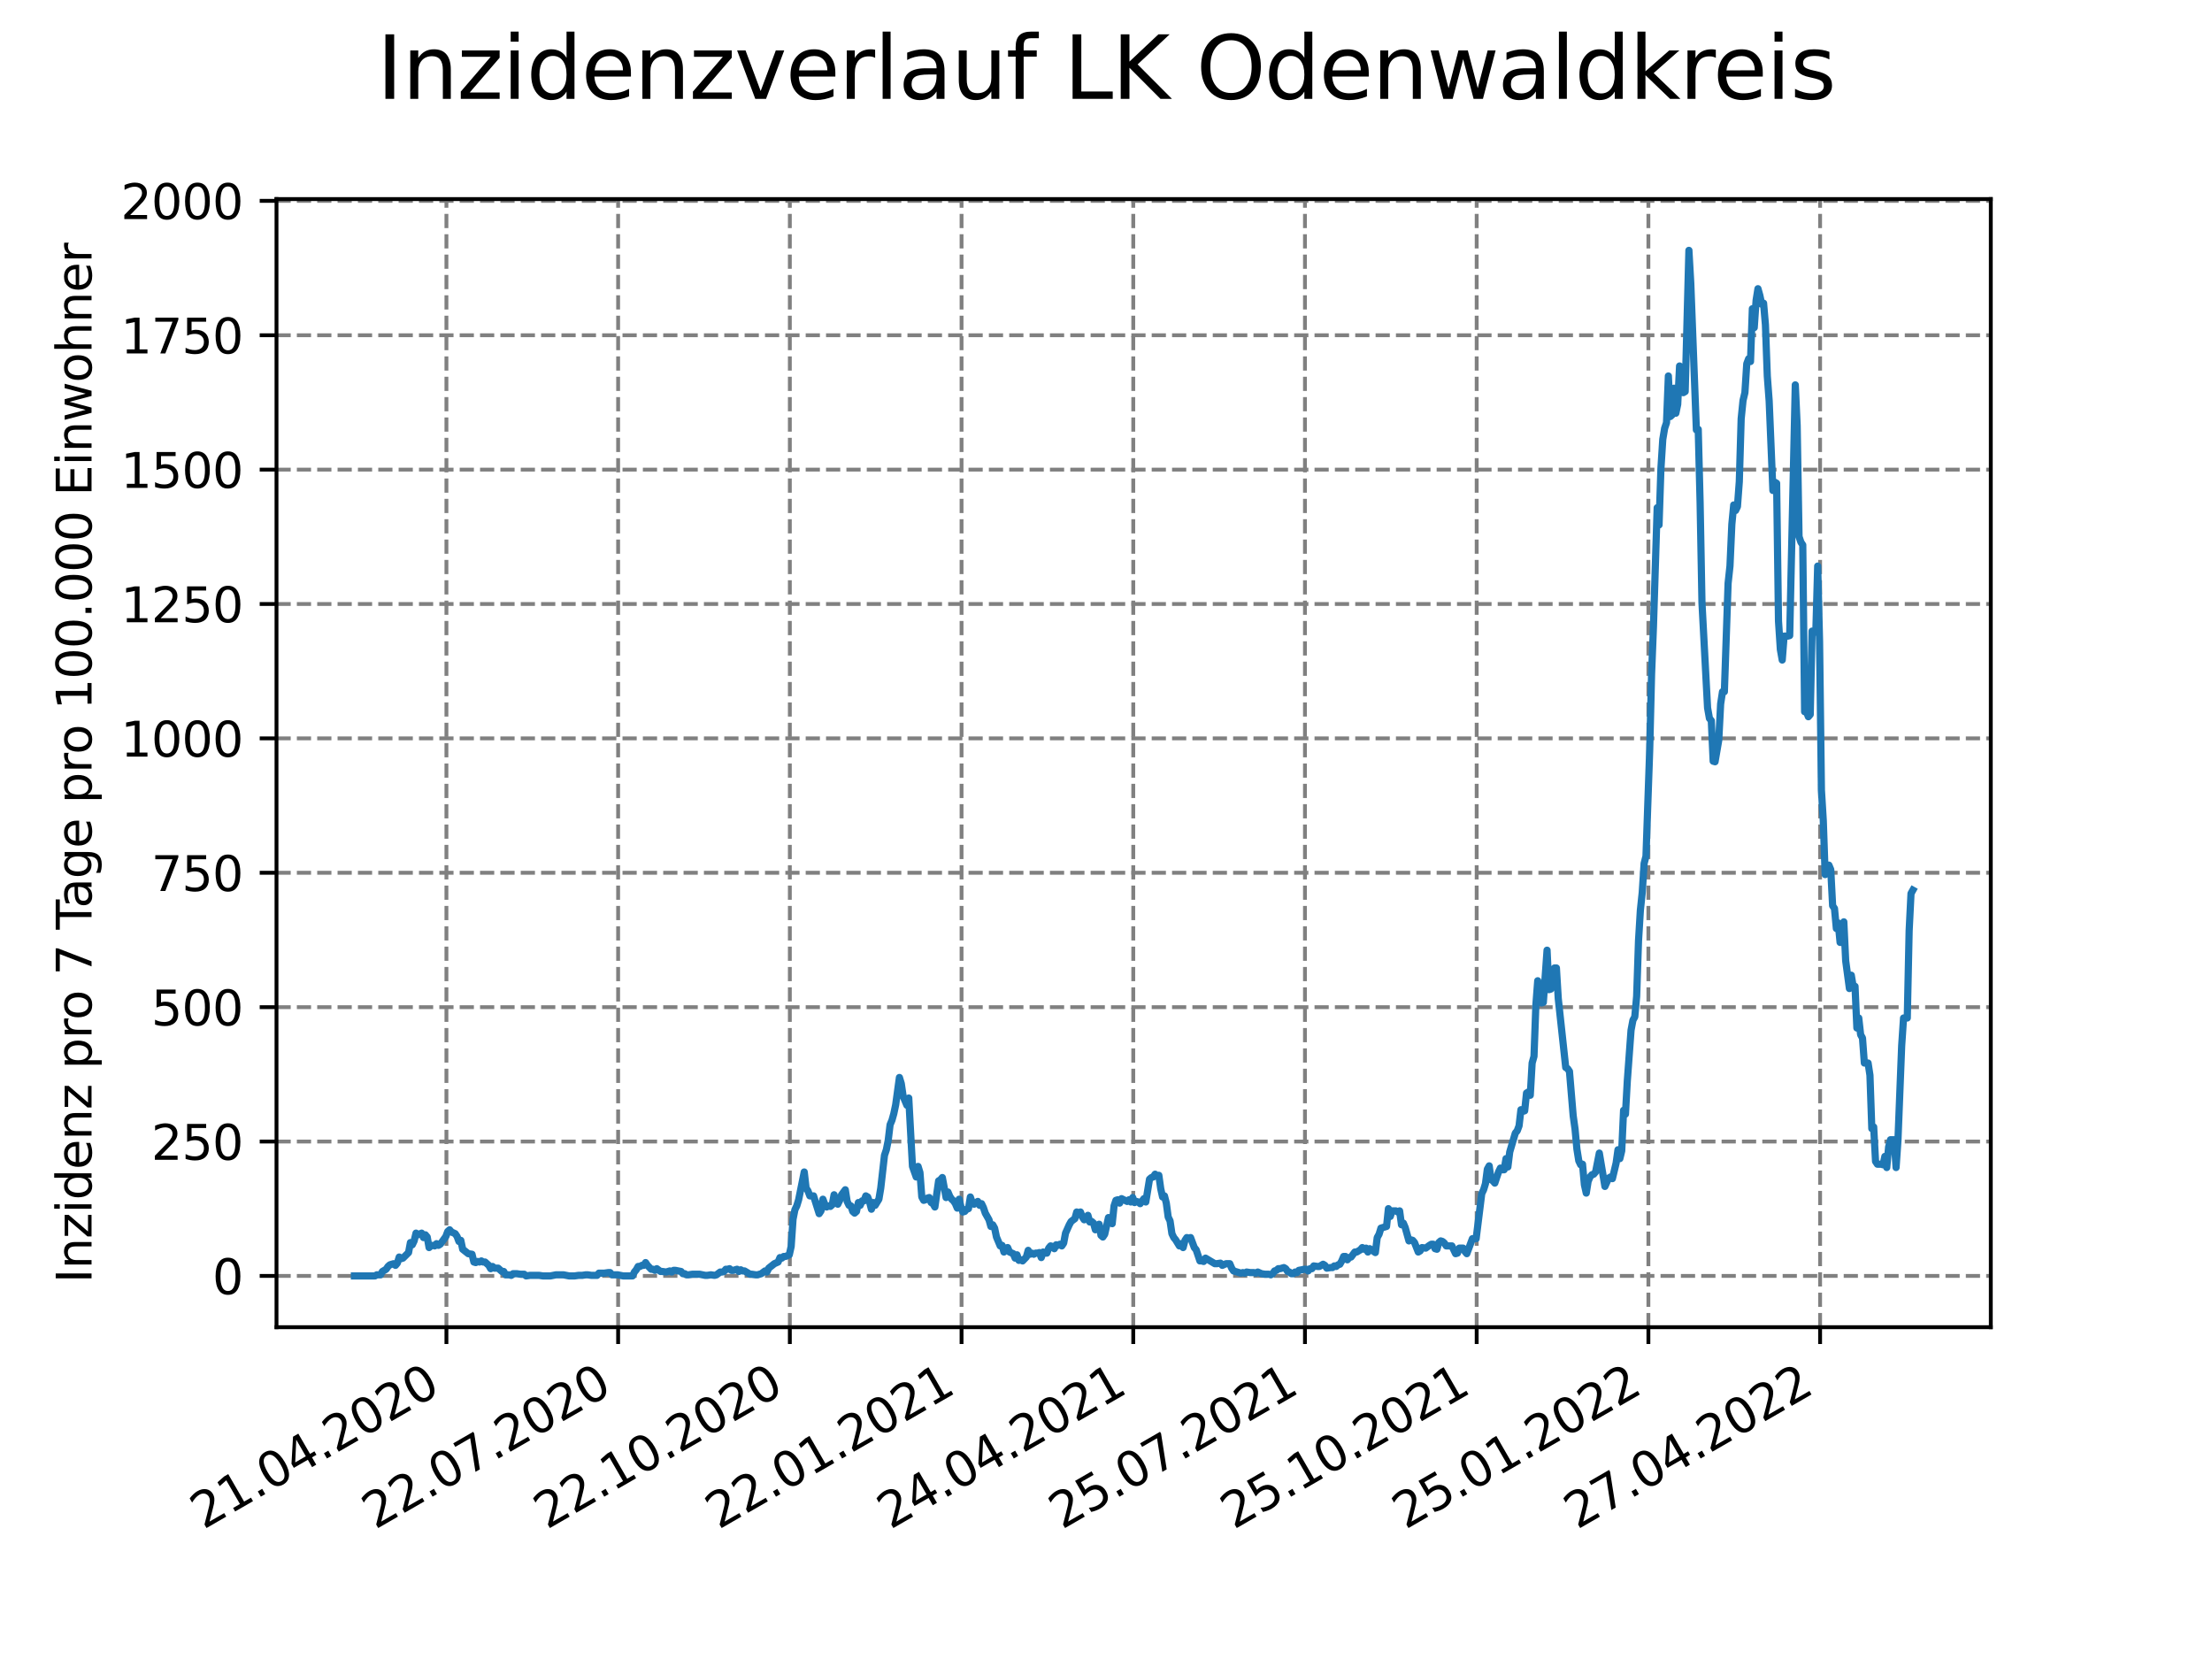 <?xml version="1.0" encoding="utf-8" standalone="no"?>
<!DOCTYPE svg PUBLIC "-//W3C//DTD SVG 1.1//EN"
  "http://www.w3.org/Graphics/SVG/1.1/DTD/svg11.dtd">
<svg xmlns:xlink="http://www.w3.org/1999/xlink" width="460.8pt" height="345.6pt" viewBox="0 0 460.8 345.6" xmlns="http://www.w3.org/2000/svg" version="1.1">
 <defs>
  <style type="text/css">*{stroke-linejoin: round; stroke-linecap: butt}</style>
 </defs>
 <g id="figure_1">
  <g id="patch_1">
   <path d="M 0 345.6 
L 460.8 345.6 
L 460.8 0 
L 0 0 
z
" style="fill: #ffffff"/>
  </g>
  <g id="axes_1">
   <g id="patch_2">
    <path d="M 57.6 276.48 
L 414.72 276.48 
L 414.72 41.472 
L 57.6 41.472 
z
" style="fill: #ffffff"/>
   </g>
   <g id="matplotlib.axis_1">
    <g id="xtick_1">
     <g id="line2d_1">
      <path d="M 92.998 276.48 
L 92.998 41.472 
" clip-path="url(#p6f8b9fd4e5)" style="fill: none; stroke-dasharray: 2.96,1.28; stroke-dashoffset: 0; stroke: #808080; stroke-width: 0.8"/>
     </g>
     <g id="line2d_2">
      <defs>
       <path id="m2c1e65495f" d="M 0 0 
L 0 3.5 
" style="stroke: #000000; stroke-width: 0.8"/>
      </defs>
      <g>
       <use xlink:href="#m2c1e65495f" x="92.998" y="276.48" style="stroke: #000000; stroke-width: 0.8"/>
      </g>
     </g>
     <g id="text_1">
      <!-- 21.04.2020 -->
      <g transform="translate(42.373 318.689)rotate(-30)scale(0.1 -0.1)">
       <defs>
        <path id="DejaVuSans-32" d="M 1228 531 
L 3431 531 
L 3431 0 
L 469 0 
L 469 531 
Q 828 903 1448 1529 
Q 2069 2156 2228 2338 
Q 2531 2678 2651 2914 
Q 2772 3150 2772 3378 
Q 2772 3750 2511 3984 
Q 2250 4219 1831 4219 
Q 1534 4219 1204 4116 
Q 875 4013 500 3803 
L 500 4441 
Q 881 4594 1212 4672 
Q 1544 4750 1819 4750 
Q 2544 4750 2975 4387 
Q 3406 4025 3406 3419 
Q 3406 3131 3298 2873 
Q 3191 2616 2906 2266 
Q 2828 2175 2409 1742 
Q 1991 1309 1228 531 
z
" transform="scale(0.016)"/>
        <path id="DejaVuSans-31" d="M 794 531 
L 1825 531 
L 1825 4091 
L 703 3866 
L 703 4441 
L 1819 4666 
L 2450 4666 
L 2450 531 
L 3481 531 
L 3481 0 
L 794 0 
L 794 531 
z
" transform="scale(0.016)"/>
        <path id="DejaVuSans-2e" d="M 684 794 
L 1344 794 
L 1344 0 
L 684 0 
L 684 794 
z
" transform="scale(0.016)"/>
        <path id="DejaVuSans-30" d="M 2034 4250 
Q 1547 4250 1301 3770 
Q 1056 3291 1056 2328 
Q 1056 1369 1301 889 
Q 1547 409 2034 409 
Q 2525 409 2770 889 
Q 3016 1369 3016 2328 
Q 3016 3291 2770 3770 
Q 2525 4250 2034 4250 
z
M 2034 4750 
Q 2819 4750 3233 4129 
Q 3647 3509 3647 2328 
Q 3647 1150 3233 529 
Q 2819 -91 2034 -91 
Q 1250 -91 836 529 
Q 422 1150 422 2328 
Q 422 3509 836 4129 
Q 1250 4750 2034 4750 
z
" transform="scale(0.016)"/>
        <path id="DejaVuSans-34" d="M 2419 4116 
L 825 1625 
L 2419 1625 
L 2419 4116 
z
M 2253 4666 
L 3047 4666 
L 3047 1625 
L 3713 1625 
L 3713 1100 
L 3047 1100 
L 3047 0 
L 2419 0 
L 2419 1100 
L 313 1100 
L 313 1709 
L 2253 4666 
z
" transform="scale(0.016)"/>
       </defs>
       <use xlink:href="#DejaVuSans-32"/>
       <use xlink:href="#DejaVuSans-31" x="63.623"/>
       <use xlink:href="#DejaVuSans-2e" x="127.246"/>
       <use xlink:href="#DejaVuSans-30" x="159.033"/>
       <use xlink:href="#DejaVuSans-34" x="222.656"/>
       <use xlink:href="#DejaVuSans-2e" x="286.279"/>
       <use xlink:href="#DejaVuSans-32" x="318.066"/>
       <use xlink:href="#DejaVuSans-30" x="381.689"/>
       <use xlink:href="#DejaVuSans-32" x="445.312"/>
       <use xlink:href="#DejaVuSans-30" x="508.936"/>
      </g>
     </g>
    </g>
    <g id="xtick_2">
     <g id="line2d_3">
      <path d="M 128.768 276.48 
L 128.768 41.472 
" clip-path="url(#p6f8b9fd4e5)" style="fill: none; stroke-dasharray: 2.96,1.28; stroke-dashoffset: 0; stroke: #808080; stroke-width: 0.8"/>
     </g>
     <g id="line2d_4">
      <g>
       <use xlink:href="#m2c1e65495f" x="128.768" y="276.48" style="stroke: #000000; stroke-width: 0.8"/>
      </g>
     </g>
     <g id="text_2">
      <!-- 22.07.2020 -->
      <g transform="translate(78.143 318.689)rotate(-30)scale(0.1 -0.1)">
       <defs>
        <path id="DejaVuSans-37" d="M 525 4666 
L 3525 4666 
L 3525 4397 
L 1831 0 
L 1172 0 
L 2766 4134 
L 525 4134 
L 525 4666 
z
" transform="scale(0.016)"/>
       </defs>
       <use xlink:href="#DejaVuSans-32"/>
       <use xlink:href="#DejaVuSans-32" x="63.623"/>
       <use xlink:href="#DejaVuSans-2e" x="127.246"/>
       <use xlink:href="#DejaVuSans-30" x="159.033"/>
       <use xlink:href="#DejaVuSans-37" x="222.656"/>
       <use xlink:href="#DejaVuSans-2e" x="286.279"/>
       <use xlink:href="#DejaVuSans-32" x="318.066"/>
       <use xlink:href="#DejaVuSans-30" x="381.689"/>
       <use xlink:href="#DejaVuSans-32" x="445.312"/>
       <use xlink:href="#DejaVuSans-30" x="508.936"/>
      </g>
     </g>
    </g>
    <g id="xtick_3">
     <g id="line2d_5">
      <path d="M 164.538 276.48 
L 164.538 41.472 
" clip-path="url(#p6f8b9fd4e5)" style="fill: none; stroke-dasharray: 2.96,1.28; stroke-dashoffset: 0; stroke: #808080; stroke-width: 0.8"/>
     </g>
     <g id="line2d_6">
      <g>
       <use xlink:href="#m2c1e65495f" x="164.538" y="276.48" style="stroke: #000000; stroke-width: 0.8"/>
      </g>
     </g>
     <g id="text_3">
      <!-- 22.10.2020 -->
      <g transform="translate(113.913 318.689)rotate(-30)scale(0.1 -0.1)">
       <use xlink:href="#DejaVuSans-32"/>
       <use xlink:href="#DejaVuSans-32" x="63.623"/>
       <use xlink:href="#DejaVuSans-2e" x="127.246"/>
       <use xlink:href="#DejaVuSans-31" x="159.033"/>
       <use xlink:href="#DejaVuSans-30" x="222.656"/>
       <use xlink:href="#DejaVuSans-2e" x="286.279"/>
       <use xlink:href="#DejaVuSans-32" x="318.066"/>
       <use xlink:href="#DejaVuSans-30" x="381.689"/>
       <use xlink:href="#DejaVuSans-32" x="445.312"/>
       <use xlink:href="#DejaVuSans-30" x="508.936"/>
      </g>
     </g>
    </g>
    <g id="xtick_4">
     <g id="line2d_7">
      <path d="M 200.309 276.48 
L 200.309 41.472 
" clip-path="url(#p6f8b9fd4e5)" style="fill: none; stroke-dasharray: 2.96,1.28; stroke-dashoffset: 0; stroke: #808080; stroke-width: 0.8"/>
     </g>
     <g id="line2d_8">
      <g>
       <use xlink:href="#m2c1e65495f" x="200.309" y="276.48" style="stroke: #000000; stroke-width: 0.8"/>
      </g>
     </g>
     <g id="text_4">
      <!-- 22.01.2021 -->
      <g transform="translate(149.683 318.689)rotate(-30)scale(0.1 -0.1)">
       <use xlink:href="#DejaVuSans-32"/>
       <use xlink:href="#DejaVuSans-32" x="63.623"/>
       <use xlink:href="#DejaVuSans-2e" x="127.246"/>
       <use xlink:href="#DejaVuSans-30" x="159.033"/>
       <use xlink:href="#DejaVuSans-31" x="222.656"/>
       <use xlink:href="#DejaVuSans-2e" x="286.279"/>
       <use xlink:href="#DejaVuSans-32" x="318.066"/>
       <use xlink:href="#DejaVuSans-30" x="381.689"/>
       <use xlink:href="#DejaVuSans-32" x="445.312"/>
       <use xlink:href="#DejaVuSans-31" x="508.936"/>
      </g>
     </g>
    </g>
    <g id="xtick_5">
     <g id="line2d_9">
      <path d="M 236.079 276.48 
L 236.079 41.472 
" clip-path="url(#p6f8b9fd4e5)" style="fill: none; stroke-dasharray: 2.96,1.28; stroke-dashoffset: 0; stroke: #808080; stroke-width: 0.8"/>
     </g>
     <g id="line2d_10">
      <g>
       <use xlink:href="#m2c1e65495f" x="236.079" y="276.48" style="stroke: #000000; stroke-width: 0.8"/>
      </g>
     </g>
     <g id="text_5">
      <!-- 24.04.2021 -->
      <g transform="translate(185.454 318.689)rotate(-30)scale(0.1 -0.1)">
       <use xlink:href="#DejaVuSans-32"/>
       <use xlink:href="#DejaVuSans-34" x="63.623"/>
       <use xlink:href="#DejaVuSans-2e" x="127.246"/>
       <use xlink:href="#DejaVuSans-30" x="159.033"/>
       <use xlink:href="#DejaVuSans-34" x="222.656"/>
       <use xlink:href="#DejaVuSans-2e" x="286.279"/>
       <use xlink:href="#DejaVuSans-32" x="318.066"/>
       <use xlink:href="#DejaVuSans-30" x="381.689"/>
       <use xlink:href="#DejaVuSans-32" x="445.312"/>
       <use xlink:href="#DejaVuSans-31" x="508.936"/>
      </g>
     </g>
    </g>
    <g id="xtick_6">
     <g id="line2d_11">
      <path d="M 271.849 276.48 
L 271.849 41.472 
" clip-path="url(#p6f8b9fd4e5)" style="fill: none; stroke-dasharray: 2.96,1.28; stroke-dashoffset: 0; stroke: #808080; stroke-width: 0.8"/>
     </g>
     <g id="line2d_12">
      <g>
       <use xlink:href="#m2c1e65495f" x="271.849" y="276.48" style="stroke: #000000; stroke-width: 0.8"/>
      </g>
     </g>
     <g id="text_6">
      <!-- 25.07.2021 -->
      <g transform="translate(221.224 318.689)rotate(-30)scale(0.1 -0.1)">
       <defs>
        <path id="DejaVuSans-35" d="M 691 4666 
L 3169 4666 
L 3169 4134 
L 1269 4134 
L 1269 2991 
Q 1406 3038 1543 3061 
Q 1681 3084 1819 3084 
Q 2600 3084 3056 2656 
Q 3513 2228 3513 1497 
Q 3513 744 3044 326 
Q 2575 -91 1722 -91 
Q 1428 -91 1123 -41 
Q 819 9 494 109 
L 494 744 
Q 775 591 1075 516 
Q 1375 441 1709 441 
Q 2250 441 2565 725 
Q 2881 1009 2881 1497 
Q 2881 1984 2565 2268 
Q 2250 2553 1709 2553 
Q 1456 2553 1204 2497 
Q 953 2441 691 2322 
L 691 4666 
z
" transform="scale(0.016)"/>
       </defs>
       <use xlink:href="#DejaVuSans-32"/>
       <use xlink:href="#DejaVuSans-35" x="63.623"/>
       <use xlink:href="#DejaVuSans-2e" x="127.246"/>
       <use xlink:href="#DejaVuSans-30" x="159.033"/>
       <use xlink:href="#DejaVuSans-37" x="222.656"/>
       <use xlink:href="#DejaVuSans-2e" x="286.279"/>
       <use xlink:href="#DejaVuSans-32" x="318.066"/>
       <use xlink:href="#DejaVuSans-30" x="381.689"/>
       <use xlink:href="#DejaVuSans-32" x="445.312"/>
       <use xlink:href="#DejaVuSans-31" x="508.936"/>
      </g>
     </g>
    </g>
    <g id="xtick_7">
     <g id="line2d_13">
      <path d="M 307.62 276.48 
L 307.62 41.472 
" clip-path="url(#p6f8b9fd4e5)" style="fill: none; stroke-dasharray: 2.96,1.28; stroke-dashoffset: 0; stroke: #808080; stroke-width: 0.8"/>
     </g>
     <g id="line2d_14">
      <g>
       <use xlink:href="#m2c1e65495f" x="307.62" y="276.48" style="stroke: #000000; stroke-width: 0.8"/>
      </g>
     </g>
     <g id="text_7">
      <!-- 25.10.2021 -->
      <g transform="translate(256.994 318.689)rotate(-30)scale(0.1 -0.1)">
       <use xlink:href="#DejaVuSans-32"/>
       <use xlink:href="#DejaVuSans-35" x="63.623"/>
       <use xlink:href="#DejaVuSans-2e" x="127.246"/>
       <use xlink:href="#DejaVuSans-31" x="159.033"/>
       <use xlink:href="#DejaVuSans-30" x="222.656"/>
       <use xlink:href="#DejaVuSans-2e" x="286.279"/>
       <use xlink:href="#DejaVuSans-32" x="318.066"/>
       <use xlink:href="#DejaVuSans-30" x="381.689"/>
       <use xlink:href="#DejaVuSans-32" x="445.312"/>
       <use xlink:href="#DejaVuSans-31" x="508.936"/>
      </g>
     </g>
    </g>
    <g id="xtick_8">
     <g id="line2d_15">
      <path d="M 343.39 276.48 
L 343.39 41.472 
" clip-path="url(#p6f8b9fd4e5)" style="fill: none; stroke-dasharray: 2.96,1.28; stroke-dashoffset: 0; stroke: #808080; stroke-width: 0.8"/>
     </g>
     <g id="line2d_16">
      <g>
       <use xlink:href="#m2c1e65495f" x="343.39" y="276.48" style="stroke: #000000; stroke-width: 0.8"/>
      </g>
     </g>
     <g id="text_8">
      <!-- 25.01.2022 -->
      <g transform="translate(292.765 318.689)rotate(-30)scale(0.1 -0.1)">
       <use xlink:href="#DejaVuSans-32"/>
       <use xlink:href="#DejaVuSans-35" x="63.623"/>
       <use xlink:href="#DejaVuSans-2e" x="127.246"/>
       <use xlink:href="#DejaVuSans-30" x="159.033"/>
       <use xlink:href="#DejaVuSans-31" x="222.656"/>
       <use xlink:href="#DejaVuSans-2e" x="286.279"/>
       <use xlink:href="#DejaVuSans-32" x="318.066"/>
       <use xlink:href="#DejaVuSans-30" x="381.689"/>
       <use xlink:href="#DejaVuSans-32" x="445.312"/>
       <use xlink:href="#DejaVuSans-32" x="508.936"/>
      </g>
     </g>
    </g>
    <g id="xtick_9">
     <g id="line2d_17">
      <path d="M 379.16 276.48 
L 379.16 41.472 
" clip-path="url(#p6f8b9fd4e5)" style="fill: none; stroke-dasharray: 2.96,1.28; stroke-dashoffset: 0; stroke: #808080; stroke-width: 0.8"/>
     </g>
     <g id="line2d_18">
      <g>
       <use xlink:href="#m2c1e65495f" x="379.16" y="276.48" style="stroke: #000000; stroke-width: 0.8"/>
      </g>
     </g>
     <g id="text_9">
      <!-- 27.04.2022 -->
      <g transform="translate(328.535 318.689)rotate(-30)scale(0.1 -0.1)">
       <use xlink:href="#DejaVuSans-32"/>
       <use xlink:href="#DejaVuSans-37" x="63.623"/>
       <use xlink:href="#DejaVuSans-2e" x="127.246"/>
       <use xlink:href="#DejaVuSans-30" x="159.033"/>
       <use xlink:href="#DejaVuSans-34" x="222.656"/>
       <use xlink:href="#DejaVuSans-2e" x="286.279"/>
       <use xlink:href="#DejaVuSans-32" x="318.066"/>
       <use xlink:href="#DejaVuSans-30" x="381.689"/>
       <use xlink:href="#DejaVuSans-32" x="445.312"/>
       <use xlink:href="#DejaVuSans-32" x="508.936"/>
      </g>
     </g>
    </g>
   </g>
   <g id="matplotlib.axis_2">
    <g id="ytick_1">
     <g id="line2d_19">
      <path d="M 57.6 265.798 
L 414.72 265.798 
" clip-path="url(#p6f8b9fd4e5)" style="fill: none; stroke-dasharray: 2.96,1.28; stroke-dashoffset: 0; stroke: #808080; stroke-width: 0.8"/>
     </g>
     <g id="line2d_20">
      <defs>
       <path id="m0b352119b4" d="M 0 0 
L -3.5 0 
" style="stroke: #000000; stroke-width: 0.8"/>
      </defs>
      <g>
       <use xlink:href="#m0b352119b4" x="57.6" y="265.798" style="stroke: #000000; stroke-width: 0.8"/>
      </g>
     </g>
     <g id="text_10">
      <!-- 0 -->
      <g transform="translate(44.237 269.597)scale(0.1 -0.1)">
       <use xlink:href="#DejaVuSans-30"/>
      </g>
     </g>
    </g>
    <g id="ytick_2">
     <g id="line2d_21">
      <path d="M 57.6 237.803 
L 414.72 237.803 
" clip-path="url(#p6f8b9fd4e5)" style="fill: none; stroke-dasharray: 2.96,1.28; stroke-dashoffset: 0; stroke: #808080; stroke-width: 0.8"/>
     </g>
     <g id="line2d_22">
      <g>
       <use xlink:href="#m0b352119b4" x="57.6" y="237.803" style="stroke: #000000; stroke-width: 0.8"/>
      </g>
     </g>
     <g id="text_11">
      <!-- 250 -->
      <g transform="translate(31.512 241.602)scale(0.1 -0.1)">
       <use xlink:href="#DejaVuSans-32"/>
       <use xlink:href="#DejaVuSans-35" x="63.623"/>
       <use xlink:href="#DejaVuSans-30" x="127.246"/>
      </g>
     </g>
    </g>
    <g id="ytick_3">
     <g id="line2d_23">
      <path d="M 57.6 209.809 
L 414.72 209.809 
" clip-path="url(#p6f8b9fd4e5)" style="fill: none; stroke-dasharray: 2.96,1.28; stroke-dashoffset: 0; stroke: #808080; stroke-width: 0.8"/>
     </g>
     <g id="line2d_24">
      <g>
       <use xlink:href="#m0b352119b4" x="57.6" y="209.809" style="stroke: #000000; stroke-width: 0.8"/>
      </g>
     </g>
     <g id="text_12">
      <!-- 500 -->
      <g transform="translate(31.512 213.608)scale(0.1 -0.1)">
       <use xlink:href="#DejaVuSans-35"/>
       <use xlink:href="#DejaVuSans-30" x="63.623"/>
       <use xlink:href="#DejaVuSans-30" x="127.246"/>
      </g>
     </g>
    </g>
    <g id="ytick_4">
     <g id="line2d_25">
      <path d="M 57.6 181.814 
L 414.72 181.814 
" clip-path="url(#p6f8b9fd4e5)" style="fill: none; stroke-dasharray: 2.96,1.28; stroke-dashoffset: 0; stroke: #808080; stroke-width: 0.8"/>
     </g>
     <g id="line2d_26">
      <g>
       <use xlink:href="#m0b352119b4" x="57.6" y="181.814" style="stroke: #000000; stroke-width: 0.8"/>
      </g>
     </g>
     <g id="text_13">
      <!-- 750 -->
      <g transform="translate(31.512 185.613)scale(0.1 -0.1)">
       <use xlink:href="#DejaVuSans-37"/>
       <use xlink:href="#DejaVuSans-35" x="63.623"/>
       <use xlink:href="#DejaVuSans-30" x="127.246"/>
      </g>
     </g>
    </g>
    <g id="ytick_5">
     <g id="line2d_27">
      <path d="M 57.6 153.82 
L 414.72 153.82 
" clip-path="url(#p6f8b9fd4e5)" style="fill: none; stroke-dasharray: 2.96,1.28; stroke-dashoffset: 0; stroke: #808080; stroke-width: 0.8"/>
     </g>
     <g id="line2d_28">
      <g>
       <use xlink:href="#m0b352119b4" x="57.6" y="153.82" style="stroke: #000000; stroke-width: 0.8"/>
      </g>
     </g>
     <g id="text_14">
      <!-- 1000 -->
      <g transform="translate(25.15 157.619)scale(0.1 -0.1)">
       <use xlink:href="#DejaVuSans-31"/>
       <use xlink:href="#DejaVuSans-30" x="63.623"/>
       <use xlink:href="#DejaVuSans-30" x="127.246"/>
       <use xlink:href="#DejaVuSans-30" x="190.869"/>
      </g>
     </g>
    </g>
    <g id="ytick_6">
     <g id="line2d_29">
      <path d="M 57.6 125.825 
L 414.72 125.825 
" clip-path="url(#p6f8b9fd4e5)" style="fill: none; stroke-dasharray: 2.96,1.28; stroke-dashoffset: 0; stroke: #808080; stroke-width: 0.8"/>
     </g>
     <g id="line2d_30">
      <g>
       <use xlink:href="#m0b352119b4" x="57.6" y="125.825" style="stroke: #000000; stroke-width: 0.8"/>
      </g>
     </g>
     <g id="text_15">
      <!-- 1250 -->
      <g transform="translate(25.15 129.624)scale(0.1 -0.1)">
       <use xlink:href="#DejaVuSans-31"/>
       <use xlink:href="#DejaVuSans-32" x="63.623"/>
       <use xlink:href="#DejaVuSans-35" x="127.246"/>
       <use xlink:href="#DejaVuSans-30" x="190.869"/>
      </g>
     </g>
    </g>
    <g id="ytick_7">
     <g id="line2d_31">
      <path d="M 57.6 97.83 
L 414.72 97.83 
" clip-path="url(#p6f8b9fd4e5)" style="fill: none; stroke-dasharray: 2.96,1.28; stroke-dashoffset: 0; stroke: #808080; stroke-width: 0.8"/>
     </g>
     <g id="line2d_32">
      <g>
       <use xlink:href="#m0b352119b4" x="57.6" y="97.83" style="stroke: #000000; stroke-width: 0.8"/>
      </g>
     </g>
     <g id="text_16">
      <!-- 1500 -->
      <g transform="translate(25.15 101.63)scale(0.1 -0.1)">
       <use xlink:href="#DejaVuSans-31"/>
       <use xlink:href="#DejaVuSans-35" x="63.623"/>
       <use xlink:href="#DejaVuSans-30" x="127.246"/>
       <use xlink:href="#DejaVuSans-30" x="190.869"/>
      </g>
     </g>
    </g>
    <g id="ytick_8">
     <g id="line2d_33">
      <path d="M 57.6 69.836 
L 414.72 69.836 
" clip-path="url(#p6f8b9fd4e5)" style="fill: none; stroke-dasharray: 2.96,1.28; stroke-dashoffset: 0; stroke: #808080; stroke-width: 0.8"/>
     </g>
     <g id="line2d_34">
      <g>
       <use xlink:href="#m0b352119b4" x="57.6" y="69.836" style="stroke: #000000; stroke-width: 0.8"/>
      </g>
     </g>
     <g id="text_17">
      <!-- 1750 -->
      <g transform="translate(25.15 73.635)scale(0.1 -0.1)">
       <use xlink:href="#DejaVuSans-31"/>
       <use xlink:href="#DejaVuSans-37" x="63.623"/>
       <use xlink:href="#DejaVuSans-35" x="127.246"/>
       <use xlink:href="#DejaVuSans-30" x="190.869"/>
      </g>
     </g>
    </g>
    <g id="ytick_9">
     <g id="line2d_35">
      <path d="M 57.6 41.841 
L 414.72 41.841 
" clip-path="url(#p6f8b9fd4e5)" style="fill: none; stroke-dasharray: 2.96,1.28; stroke-dashoffset: 0; stroke: #808080; stroke-width: 0.8"/>
     </g>
     <g id="line2d_36">
      <g>
       <use xlink:href="#m0b352119b4" x="57.6" y="41.841" style="stroke: #000000; stroke-width: 0.8"/>
      </g>
     </g>
     <g id="text_18">
      <!-- 2000 -->
      <g transform="translate(25.15 45.641)scale(0.1 -0.1)">
       <use xlink:href="#DejaVuSans-32"/>
       <use xlink:href="#DejaVuSans-30" x="63.623"/>
       <use xlink:href="#DejaVuSans-30" x="127.246"/>
       <use xlink:href="#DejaVuSans-30" x="190.869"/>
      </g>
     </g>
    </g>
    <g id="text_19">
     <!-- Inzidenz pro 7 Tage pro 100.000 Einwohner -->
     <g transform="translate(19.07 267.301)rotate(-90)scale(0.1 -0.1)">
      <defs>
       <path id="DejaVuSans-49" d="M 628 4666 
L 1259 4666 
L 1259 0 
L 628 0 
L 628 4666 
z
" transform="scale(0.016)"/>
       <path id="DejaVuSans-6e" d="M 3513 2113 
L 3513 0 
L 2938 0 
L 2938 2094 
Q 2938 2591 2744 2837 
Q 2550 3084 2163 3084 
Q 1697 3084 1428 2787 
Q 1159 2491 1159 1978 
L 1159 0 
L 581 0 
L 581 3500 
L 1159 3500 
L 1159 2956 
Q 1366 3272 1645 3428 
Q 1925 3584 2291 3584 
Q 2894 3584 3203 3211 
Q 3513 2838 3513 2113 
z
" transform="scale(0.016)"/>
       <path id="DejaVuSans-7a" d="M 353 3500 
L 3084 3500 
L 3084 2975 
L 922 459 
L 3084 459 
L 3084 0 
L 275 0 
L 275 525 
L 2438 3041 
L 353 3041 
L 353 3500 
z
" transform="scale(0.016)"/>
       <path id="DejaVuSans-69" d="M 603 3500 
L 1178 3500 
L 1178 0 
L 603 0 
L 603 3500 
z
M 603 4863 
L 1178 4863 
L 1178 4134 
L 603 4134 
L 603 4863 
z
" transform="scale(0.016)"/>
       <path id="DejaVuSans-64" d="M 2906 2969 
L 2906 4863 
L 3481 4863 
L 3481 0 
L 2906 0 
L 2906 525 
Q 2725 213 2448 61 
Q 2172 -91 1784 -91 
Q 1150 -91 751 415 
Q 353 922 353 1747 
Q 353 2572 751 3078 
Q 1150 3584 1784 3584 
Q 2172 3584 2448 3432 
Q 2725 3281 2906 2969 
z
M 947 1747 
Q 947 1113 1208 752 
Q 1469 391 1925 391 
Q 2381 391 2643 752 
Q 2906 1113 2906 1747 
Q 2906 2381 2643 2742 
Q 2381 3103 1925 3103 
Q 1469 3103 1208 2742 
Q 947 2381 947 1747 
z
" transform="scale(0.016)"/>
       <path id="DejaVuSans-65" d="M 3597 1894 
L 3597 1613 
L 953 1613 
Q 991 1019 1311 708 
Q 1631 397 2203 397 
Q 2534 397 2845 478 
Q 3156 559 3463 722 
L 3463 178 
Q 3153 47 2828 -22 
Q 2503 -91 2169 -91 
Q 1331 -91 842 396 
Q 353 884 353 1716 
Q 353 2575 817 3079 
Q 1281 3584 2069 3584 
Q 2775 3584 3186 3129 
Q 3597 2675 3597 1894 
z
M 3022 2063 
Q 3016 2534 2758 2815 
Q 2500 3097 2075 3097 
Q 1594 3097 1305 2825 
Q 1016 2553 972 2059 
L 3022 2063 
z
" transform="scale(0.016)"/>
       <path id="DejaVuSans-20" transform="scale(0.016)"/>
       <path id="DejaVuSans-70" d="M 1159 525 
L 1159 -1331 
L 581 -1331 
L 581 3500 
L 1159 3500 
L 1159 2969 
Q 1341 3281 1617 3432 
Q 1894 3584 2278 3584 
Q 2916 3584 3314 3078 
Q 3713 2572 3713 1747 
Q 3713 922 3314 415 
Q 2916 -91 2278 -91 
Q 1894 -91 1617 61 
Q 1341 213 1159 525 
z
M 3116 1747 
Q 3116 2381 2855 2742 
Q 2594 3103 2138 3103 
Q 1681 3103 1420 2742 
Q 1159 2381 1159 1747 
Q 1159 1113 1420 752 
Q 1681 391 2138 391 
Q 2594 391 2855 752 
Q 3116 1113 3116 1747 
z
" transform="scale(0.016)"/>
       <path id="DejaVuSans-72" d="M 2631 2963 
Q 2534 3019 2420 3045 
Q 2306 3072 2169 3072 
Q 1681 3072 1420 2755 
Q 1159 2438 1159 1844 
L 1159 0 
L 581 0 
L 581 3500 
L 1159 3500 
L 1159 2956 
Q 1341 3275 1631 3429 
Q 1922 3584 2338 3584 
Q 2397 3584 2469 3576 
Q 2541 3569 2628 3553 
L 2631 2963 
z
" transform="scale(0.016)"/>
       <path id="DejaVuSans-6f" d="M 1959 3097 
Q 1497 3097 1228 2736 
Q 959 2375 959 1747 
Q 959 1119 1226 758 
Q 1494 397 1959 397 
Q 2419 397 2687 759 
Q 2956 1122 2956 1747 
Q 2956 2369 2687 2733 
Q 2419 3097 1959 3097 
z
M 1959 3584 
Q 2709 3584 3137 3096 
Q 3566 2609 3566 1747 
Q 3566 888 3137 398 
Q 2709 -91 1959 -91 
Q 1206 -91 779 398 
Q 353 888 353 1747 
Q 353 2609 779 3096 
Q 1206 3584 1959 3584 
z
" transform="scale(0.016)"/>
       <path id="DejaVuSans-54" d="M -19 4666 
L 3928 4666 
L 3928 4134 
L 2272 4134 
L 2272 0 
L 1638 0 
L 1638 4134 
L -19 4134 
L -19 4666 
z
" transform="scale(0.016)"/>
       <path id="DejaVuSans-61" d="M 2194 1759 
Q 1497 1759 1228 1600 
Q 959 1441 959 1056 
Q 959 750 1161 570 
Q 1363 391 1709 391 
Q 2188 391 2477 730 
Q 2766 1069 2766 1631 
L 2766 1759 
L 2194 1759 
z
M 3341 1997 
L 3341 0 
L 2766 0 
L 2766 531 
Q 2569 213 2275 61 
Q 1981 -91 1556 -91 
Q 1019 -91 701 211 
Q 384 513 384 1019 
Q 384 1609 779 1909 
Q 1175 2209 1959 2209 
L 2766 2209 
L 2766 2266 
Q 2766 2663 2505 2880 
Q 2244 3097 1772 3097 
Q 1472 3097 1187 3025 
Q 903 2953 641 2809 
L 641 3341 
Q 956 3463 1253 3523 
Q 1550 3584 1831 3584 
Q 2591 3584 2966 3190 
Q 3341 2797 3341 1997 
z
" transform="scale(0.016)"/>
       <path id="DejaVuSans-67" d="M 2906 1791 
Q 2906 2416 2648 2759 
Q 2391 3103 1925 3103 
Q 1463 3103 1205 2759 
Q 947 2416 947 1791 
Q 947 1169 1205 825 
Q 1463 481 1925 481 
Q 2391 481 2648 825 
Q 2906 1169 2906 1791 
z
M 3481 434 
Q 3481 -459 3084 -895 
Q 2688 -1331 1869 -1331 
Q 1566 -1331 1297 -1286 
Q 1028 -1241 775 -1147 
L 775 -588 
Q 1028 -725 1275 -790 
Q 1522 -856 1778 -856 
Q 2344 -856 2625 -561 
Q 2906 -266 2906 331 
L 2906 616 
Q 2728 306 2450 153 
Q 2172 0 1784 0 
Q 1141 0 747 490 
Q 353 981 353 1791 
Q 353 2603 747 3093 
Q 1141 3584 1784 3584 
Q 2172 3584 2450 3431 
Q 2728 3278 2906 2969 
L 2906 3500 
L 3481 3500 
L 3481 434 
z
" transform="scale(0.016)"/>
       <path id="DejaVuSans-45" d="M 628 4666 
L 3578 4666 
L 3578 4134 
L 1259 4134 
L 1259 2753 
L 3481 2753 
L 3481 2222 
L 1259 2222 
L 1259 531 
L 3634 531 
L 3634 0 
L 628 0 
L 628 4666 
z
" transform="scale(0.016)"/>
       <path id="DejaVuSans-77" d="M 269 3500 
L 844 3500 
L 1563 769 
L 2278 3500 
L 2956 3500 
L 3675 769 
L 4391 3500 
L 4966 3500 
L 4050 0 
L 3372 0 
L 2619 2869 
L 1863 0 
L 1184 0 
L 269 3500 
z
" transform="scale(0.016)"/>
       <path id="DejaVuSans-68" d="M 3513 2113 
L 3513 0 
L 2938 0 
L 2938 2094 
Q 2938 2591 2744 2837 
Q 2550 3084 2163 3084 
Q 1697 3084 1428 2787 
Q 1159 2491 1159 1978 
L 1159 0 
L 581 0 
L 581 4863 
L 1159 4863 
L 1159 2956 
Q 1366 3272 1645 3428 
Q 1925 3584 2291 3584 
Q 2894 3584 3203 3211 
Q 3513 2838 3513 2113 
z
" transform="scale(0.016)"/>
      </defs>
      <use xlink:href="#DejaVuSans-49"/>
      <use xlink:href="#DejaVuSans-6e" x="29.492"/>
      <use xlink:href="#DejaVuSans-7a" x="92.871"/>
      <use xlink:href="#DejaVuSans-69" x="145.361"/>
      <use xlink:href="#DejaVuSans-64" x="173.145"/>
      <use xlink:href="#DejaVuSans-65" x="236.621"/>
      <use xlink:href="#DejaVuSans-6e" x="298.145"/>
      <use xlink:href="#DejaVuSans-7a" x="361.523"/>
      <use xlink:href="#DejaVuSans-20" x="414.014"/>
      <use xlink:href="#DejaVuSans-70" x="445.801"/>
      <use xlink:href="#DejaVuSans-72" x="509.277"/>
      <use xlink:href="#DejaVuSans-6f" x="548.141"/>
      <use xlink:href="#DejaVuSans-20" x="609.322"/>
      <use xlink:href="#DejaVuSans-37" x="641.109"/>
      <use xlink:href="#DejaVuSans-20" x="704.732"/>
      <use xlink:href="#DejaVuSans-54" x="736.52"/>
      <use xlink:href="#DejaVuSans-61" x="781.104"/>
      <use xlink:href="#DejaVuSans-67" x="842.383"/>
      <use xlink:href="#DejaVuSans-65" x="905.859"/>
      <use xlink:href="#DejaVuSans-20" x="967.383"/>
      <use xlink:href="#DejaVuSans-70" x="999.17"/>
      <use xlink:href="#DejaVuSans-72" x="1062.646"/>
      <use xlink:href="#DejaVuSans-6f" x="1101.51"/>
      <use xlink:href="#DejaVuSans-20" x="1162.691"/>
      <use xlink:href="#DejaVuSans-31" x="1194.479"/>
      <use xlink:href="#DejaVuSans-30" x="1258.102"/>
      <use xlink:href="#DejaVuSans-30" x="1321.725"/>
      <use xlink:href="#DejaVuSans-2e" x="1385.348"/>
      <use xlink:href="#DejaVuSans-30" x="1417.135"/>
      <use xlink:href="#DejaVuSans-30" x="1480.758"/>
      <use xlink:href="#DejaVuSans-30" x="1544.381"/>
      <use xlink:href="#DejaVuSans-20" x="1608.004"/>
      <use xlink:href="#DejaVuSans-45" x="1639.791"/>
      <use xlink:href="#DejaVuSans-69" x="1702.975"/>
      <use xlink:href="#DejaVuSans-6e" x="1730.758"/>
      <use xlink:href="#DejaVuSans-77" x="1794.137"/>
      <use xlink:href="#DejaVuSans-6f" x="1875.924"/>
      <use xlink:href="#DejaVuSans-68" x="1937.105"/>
      <use xlink:href="#DejaVuSans-6e" x="2000.484"/>
      <use xlink:href="#DejaVuSans-65" x="2063.863"/>
      <use xlink:href="#DejaVuSans-72" x="2125.387"/>
     </g>
    </g>
   </g>
   <g id="line2d_37">
    <path d="M 73.833 265.798 
L 78.11 265.798 
L 78.498 265.566 
L 79.276 265.566 
L 79.665 264.871 
L 80.442 264.408 
L 80.831 263.829 
L 81.22 263.482 
L 81.998 263.25 
L 82.386 263.598 
L 82.775 263.135 
L 83.164 261.861 
L 83.553 262.208 
L 83.942 262.092 
L 85.108 260.934 
L 85.497 258.85 
L 85.886 259.313 
L 86.275 258.503 
L 86.663 256.882 
L 87.052 257.229 
L 87.83 256.882 
L 88.219 257.808 
L 88.607 257.229 
L 88.996 257.692 
L 89.385 259.892 
L 89.774 259.545 
L 90.163 259.429 
L 90.551 259.545 
L 90.94 259.082 
L 91.329 259.429 
L 91.718 259.197 
L 92.884 257.576 
L 93.273 256.534 
L 93.662 256.187 
L 94.051 256.65 
L 94.828 256.997 
L 95.217 257.576 
L 95.606 258.618 
L 95.995 258.387 
L 96.384 260.24 
L 97.55 261.166 
L 98.328 261.282 
L 98.716 262.903 
L 99.105 263.019 
L 99.494 262.787 
L 99.883 262.903 
L 100.272 262.671 
L 100.66 262.903 
L 101.049 262.903 
L 101.827 263.598 
L 102.216 264.292 
L 102.605 263.829 
L 102.993 264.177 
L 103.771 264.177 
L 104.549 264.871 
L 104.937 264.871 
L 105.326 265.566 
L 106.104 265.566 
L 106.493 265.682 
L 106.881 265.335 
L 107.659 265.335 
L 108.437 265.45 
L 109.214 265.45 
L 109.603 265.798 
L 110.381 265.682 
L 112.325 265.682 
L 113.102 265.798 
L 114.658 265.798 
L 115.824 265.566 
L 117.379 265.566 
L 118.546 265.798 
L 119.712 265.798 
L 120.49 265.682 
L 121.267 265.682 
L 122.045 265.566 
L 122.434 265.566 
L 123.211 265.682 
L 124.378 265.682 
L 124.767 265.219 
L 125.933 265.219 
L 126.711 265.103 
L 127.099 265.103 
L 127.488 265.566 
L 128.655 265.566 
L 129.821 265.798 
L 131.765 265.798 
L 132.154 264.987 
L 132.543 264.524 
L 132.932 263.829 
L 133.32 263.829 
L 133.709 263.598 
L 134.098 263.598 
L 134.487 263.019 
L 134.876 263.598 
L 135.653 264.408 
L 136.042 264.408 
L 136.431 264.64 
L 136.82 264.292 
L 137.597 264.871 
L 137.986 264.871 
L 138.764 264.987 
L 139.541 264.756 
L 139.93 264.987 
L 140.319 264.64 
L 140.708 264.64 
L 141.874 264.871 
L 142.263 265.335 
L 142.652 265.335 
L 143.041 265.566 
L 143.429 265.566 
L 144.207 265.45 
L 145.762 265.45 
L 146.929 265.682 
L 147.317 265.682 
L 148.095 265.566 
L 148.873 265.682 
L 149.261 265.566 
L 150.039 264.987 
L 150.428 264.987 
L 150.817 264.871 
L 151.205 264.408 
L 151.594 264.408 
L 151.983 264.292 
L 152.372 264.64 
L 152.761 264.64 
L 153.538 264.408 
L 153.927 264.871 
L 154.316 264.524 
L 154.705 264.756 
L 155.094 264.756 
L 156.26 265.45 
L 156.649 265.45 
L 157.426 265.566 
L 157.815 265.566 
L 158.593 265.335 
L 159.37 264.756 
L 159.759 264.987 
L 160.148 264.177 
L 161.314 263.25 
L 162.092 262.903 
L 162.481 261.977 
L 162.87 262.092 
L 163.259 261.745 
L 163.647 261.745 
L 164.425 261.398 
L 164.814 259.661 
L 165.203 253.987 
L 165.591 252.018 
L 165.98 251.208 
L 166.369 249.934 
L 167.535 244.144 
L 167.924 247.502 
L 168.313 248.081 
L 168.702 249.123 
L 169.479 249.123 
L 170.646 252.829 
L 171.035 252.25 
L 171.423 249.818 
L 171.812 250.86 
L 172.201 251.439 
L 172.59 251.208 
L 172.979 251.323 
L 173.368 250.976 
L 173.756 248.892 
L 174.145 250.513 
L 174.534 250.86 
L 174.923 250.05 
L 175.312 248.892 
L 176.089 247.849 
L 176.478 250.281 
L 176.867 251.092 
L 177.256 251.208 
L 177.644 252.365 
L 178.033 252.713 
L 178.422 252.365 
L 178.811 250.513 
L 179.2 251.092 
L 179.588 250.165 
L 179.977 250.165 
L 180.366 249.123 
L 180.755 249.355 
L 181.144 250.397 
L 181.532 251.902 
L 181.921 250.513 
L 182.31 251.092 
L 183.088 249.818 
L 183.477 247.502 
L 184.254 240.67 
L 184.643 239.512 
L 185.032 237.544 
L 185.421 234.301 
L 185.809 233.375 
L 186.198 231.985 
L 186.587 230.133 
L 187.365 224.459 
L 187.753 225.732 
L 188.142 228.396 
L 188.92 230.248 
L 189.309 228.743 
L 190.086 242.986 
L 190.864 245.186 
L 191.253 242.986 
L 191.642 244.26 
L 192.03 249.355 
L 192.419 250.05 
L 192.808 249.934 
L 193.197 249.586 
L 193.586 249.471 
L 193.974 250.513 
L 194.363 250.744 
L 194.752 251.439 
L 195.53 245.997 
L 195.918 245.765 
L 196.307 245.302 
L 197.085 249.471 
L 197.474 248.313 
L 197.862 249.239 
L 198.251 249.818 
L 198.64 250.165 
L 199.029 250.744 
L 199.418 251.671 
L 199.806 249.818 
L 200.195 251.439 
L 200.584 252.481 
L 200.973 252.365 
L 201.362 251.902 
L 201.751 251.787 
L 202.139 249.355 
L 202.528 250.513 
L 202.917 250.86 
L 203.695 250.281 
L 204.083 251.092 
L 204.472 250.744 
L 204.861 251.555 
L 205.25 252.713 
L 206.027 254.102 
L 206.416 255.492 
L 206.805 255.145 
L 207.194 255.839 
L 207.583 257.692 
L 208.36 259.545 
L 208.749 259.429 
L 209.138 260.819 
L 209.527 260.008 
L 209.915 259.892 
L 210.304 260.819 
L 211.082 261.166 
L 211.471 262.092 
L 211.86 261.398 
L 212.248 262.556 
L 212.637 262.44 
L 213.026 262.671 
L 213.804 261.861 
L 214.192 260.471 
L 214.581 261.282 
L 214.97 261.05 
L 215.359 261.282 
L 215.748 261.05 
L 216.136 261.05 
L 216.525 260.934 
L 216.914 261.977 
L 217.303 260.819 
L 217.692 261.05 
L 218.08 261.05 
L 218.469 260.008 
L 218.858 259.545 
L 219.247 259.661 
L 219.636 260.124 
L 220.024 259.313 
L 220.413 259.429 
L 220.802 259.197 
L 221.191 259.545 
L 221.58 258.966 
L 221.969 256.882 
L 222.746 255.145 
L 223.135 254.45 
L 223.913 253.871 
L 224.301 252.481 
L 224.69 252.944 
L 225.079 252.481 
L 225.468 253.523 
L 225.857 254.102 
L 226.245 253.987 
L 226.634 253.176 
L 227.023 254.566 
L 227.412 254.45 
L 227.801 254.797 
L 228.189 256.187 
L 228.578 255.376 
L 228.967 255.029 
L 229.356 257.345 
L 229.745 257.692 
L 230.133 257.113 
L 230.911 253.639 
L 231.689 254.913 
L 232.078 251.208 
L 232.466 250.05 
L 232.855 249.934 
L 233.244 250.629 
L 233.633 249.702 
L 234.799 250.281 
L 235.188 249.934 
L 235.577 250.397 
L 235.966 249.471 
L 236.354 250.513 
L 236.743 250.281 
L 237.132 250.397 
L 237.521 250.744 
L 238.298 249.702 
L 238.687 250.397 
L 239.465 245.649 
L 239.854 245.302 
L 240.242 245.186 
L 240.631 244.607 
L 241.02 244.955 
L 241.409 244.839 
L 241.798 247.618 
L 242.187 249.355 
L 242.575 249.123 
L 242.964 250.629 
L 243.353 253.523 
L 243.742 254.334 
L 244.131 256.997 
L 244.519 257.808 
L 244.908 258.271 
L 245.686 259.545 
L 246.075 259.082 
L 246.463 259.892 
L 246.852 258.387 
L 247.241 257.808 
L 247.63 257.924 
L 248.019 257.808 
L 248.796 259.892 
L 249.185 260.355 
L 249.963 262.671 
L 250.351 262.671 
L 250.74 262.787 
L 251.129 262.092 
L 253.073 263.25 
L 253.462 263.25 
L 254.24 263.135 
L 254.628 263.598 
L 255.406 263.25 
L 256.184 263.25 
L 256.572 264.177 
L 256.961 264.756 
L 258.516 265.219 
L 258.905 265.103 
L 259.294 265.219 
L 259.683 264.987 
L 260.46 265.103 
L 261.238 265.103 
L 261.627 265.219 
L 262.016 264.987 
L 262.793 265.335 
L 263.571 265.45 
L 264.349 265.45 
L 264.737 265.566 
L 265.126 265.335 
L 265.515 264.756 
L 265.904 264.64 
L 266.293 264.292 
L 266.681 264.292 
L 267.459 264.061 
L 267.848 264.292 
L 268.237 264.871 
L 268.625 264.987 
L 269.014 265.335 
L 269.403 265.335 
L 269.792 264.987 
L 270.181 265.103 
L 270.569 264.64 
L 271.736 264.408 
L 272.125 264.408 
L 272.514 264.756 
L 272.902 264.292 
L 273.291 264.292 
L 273.68 263.713 
L 274.458 263.829 
L 274.846 263.829 
L 275.624 263.366 
L 276.013 263.598 
L 276.402 264.177 
L 277.179 264.061 
L 277.568 264.061 
L 277.957 263.713 
L 278.346 263.829 
L 278.734 263.482 
L 279.123 263.366 
L 279.512 262.671 
L 279.901 261.745 
L 280.29 261.745 
L 280.678 262.44 
L 281.067 261.977 
L 281.456 261.861 
L 282.234 260.819 
L 282.623 260.819 
L 283.4 260.355 
L 283.789 259.892 
L 284.178 260.24 
L 284.567 260.008 
L 284.955 260.819 
L 285.344 260.124 
L 286.511 260.934 
L 286.899 257.808 
L 287.288 257.113 
L 287.677 255.839 
L 288.843 255.492 
L 289.232 251.787 
L 289.621 253.408 
L 290.01 252.25 
L 290.788 252.25 
L 291.176 252.481 
L 291.565 252.25 
L 291.954 255.145 
L 292.343 254.797 
L 292.732 255.724 
L 293.509 258.503 
L 293.898 258.271 
L 294.287 258.387 
L 294.676 258.85 
L 295.453 260.819 
L 295.842 260.587 
L 296.231 259.892 
L 297.008 260.008 
L 297.786 259.429 
L 298.175 259.197 
L 298.564 259.197 
L 298.952 260.124 
L 299.341 260.24 
L 299.73 258.85 
L 300.119 258.503 
L 300.508 258.618 
L 300.897 258.966 
L 301.285 259.545 
L 302.452 259.545 
L 303.229 261.166 
L 303.618 261.05 
L 304.007 260.008 
L 304.785 260.008 
L 305.173 260.703 
L 305.562 261.166 
L 306.729 258.039 
L 307.506 258.039 
L 308.673 248.66 
L 309.061 247.849 
L 309.45 246.576 
L 309.839 243.565 
L 310.228 242.87 
L 310.617 245.765 
L 311.006 245.997 
L 311.394 246.46 
L 312.172 244.144 
L 312.561 243.333 
L 312.95 243.681 
L 313.338 243.681 
L 313.727 241.365 
L 314.116 243.102 
L 314.505 239.975 
L 315.671 236.038 
L 316.06 235.575 
L 316.449 234.533 
L 316.838 231.175 
L 317.226 231.522 
L 317.615 231.406 
L 318.004 227.701 
L 318.393 227.469 
L 318.782 228.164 
L 319.17 221.448 
L 319.559 220.058 
L 319.948 209.405 
L 320.337 204.31 
L 320.726 207.9 
L 321.115 208.942 
L 321.503 208.826 
L 322.281 197.941 
L 322.67 206.163 
L 323.059 206.047 
L 323.447 202.805 
L 323.836 201.647 
L 324.225 201.647 
L 324.614 208.016 
L 326.169 222.374 
L 326.558 222.606 
L 326.947 223.185 
L 327.724 232.449 
L 328.113 235.228 
L 328.502 239.396 
L 328.891 241.828 
L 329.279 242.639 
L 329.668 242.523 
L 330.057 246.807 
L 330.446 248.544 
L 330.835 246.112 
L 331.224 245.186 
L 331.612 244.723 
L 332.001 244.607 
L 332.39 244.144 
L 333.168 240.207 
L 334.334 247.155 
L 335.112 245.418 
L 335.5 245.186 
L 335.889 245.534 
L 336.667 242.291 
L 337.056 239.512 
L 337.444 241.365 
L 337.833 239.744 
L 338.222 231.291 
L 338.611 232.101 
L 339 225.153 
L 339.777 214.616 
L 340.166 212.532 
L 340.555 211.837 
L 340.944 207.552 
L 341.333 195.973 
L 341.721 189.604 
L 342.11 185.899 
L 342.499 179.877 
L 342.888 178.372 
L 343.665 156.139 
L 344.054 140.391 
L 344.443 130.548 
L 345.221 105.768 
L 345.609 109.357 
L 345.998 97.662 
L 346.387 91.525 
L 346.776 89.209 
L 347.165 88.051 
L 347.553 78.324 
L 347.942 86.777 
L 348.331 86.43 
L 348.72 80.872 
L 349.109 86.082 
L 349.497 84.23 
L 349.886 76.24 
L 350.664 81.798 
L 351.053 81.566 
L 351.83 52.154 
L 352.219 58.986 
L 353.386 89.556 
L 353.774 89.44 
L 354.163 104.726 
L 354.552 125.569 
L 355.718 147.454 
L 356.107 149.654 
L 356.496 150.118 
L 356.885 158.571 
L 357.274 158.687 
L 358.051 154.17 
L 358.44 146.644 
L 358.829 144.096 
L 359.218 144.096 
L 359.995 121.516 
L 360.384 117.926 
L 360.773 109.242 
L 361.162 105.189 
L 361.551 106.347 
L 361.939 105.536 
L 362.328 100.325 
L 362.717 87.24 
L 363.106 83.419 
L 363.495 81.798 
L 363.883 75.777 
L 364.272 74.734 
L 364.661 75.313 
L 365.05 64.313 
L 365.439 68.25 
L 365.827 62.576 
L 366.216 60.144 
L 366.605 61.534 
L 366.994 63.386 
L 367.383 63.155 
L 367.771 67.671 
L 368.16 78.324 
L 368.549 83.535 
L 369.327 102.178 
L 369.715 100.441 
L 370.104 100.673 
L 370.493 129.39 
L 370.882 135.296 
L 371.271 137.496 
L 371.66 132.517 
L 372.437 132.517 
L 372.826 132.401 
L 373.992 80.177 
L 374.381 88.63 
L 374.77 111.789 
L 375.159 112.947 
L 375.548 113.526 
L 375.936 148.265 
L 376.325 148.265 
L 376.714 149.307 
L 377.103 148.844 
L 377.492 131.474 
L 377.88 131.706 
L 378.269 131.706 
L 378.658 117.926 
L 379.047 133.559 
L 379.436 164.592 
L 379.824 170.961 
L 380.213 182.193 
L 380.602 180.225 
L 380.991 180.225 
L 381.38 181.151 
L 381.769 188.678 
L 382.157 189.257 
L 382.546 193.425 
L 382.935 192.267 
L 383.324 196.32 
L 383.713 196.32 
L 384.101 192.036 
L 384.49 200.141 
L 385.268 205.931 
L 385.657 203.152 
L 386.045 205.468 
L 386.434 205.468 
L 386.823 214.153 
L 387.212 212.068 
L 387.601 215.542 
L 387.989 216.237 
L 388.378 221.448 
L 389.156 221.448 
L 389.545 223.995 
L 389.933 235.112 
L 390.322 234.764 
L 390.711 241.944 
L 391.1 242.523 
L 391.878 242.523 
L 392.266 242.639 
L 392.655 240.902 
L 393.044 243.218 
L 393.433 238.933 
L 393.822 237.428 
L 394.599 237.428 
L 394.988 243.218 
L 395.377 237.544 
L 396.154 217.858 
L 396.543 212.068 
L 397.321 212.068 
L 397.71 193.888 
L 398.098 186.13 
L 398.487 185.435 
L 398.487 185.435 
" clip-path="url(#p6f8b9fd4e5)" style="fill: none; stroke: #1f77b4; stroke-width: 1.5; stroke-linecap: square"/>
   </g>
   <g id="patch_3">
    <path d="M 57.6 276.48 
L 57.6 41.472 
" style="fill: none; stroke: #000000; stroke-width: 0.8; stroke-linejoin: miter; stroke-linecap: square"/>
   </g>
   <g id="patch_4">
    <path d="M 414.72 276.48 
L 414.72 41.472 
" style="fill: none; stroke: #000000; stroke-width: 0.8; stroke-linejoin: miter; stroke-linecap: square"/>
   </g>
   <g id="patch_5">
    <path d="M 57.6 276.48 
L 414.72 276.48 
" style="fill: none; stroke: #000000; stroke-width: 0.8; stroke-linejoin: miter; stroke-linecap: square"/>
   </g>
   <g id="patch_6">
    <path d="M 57.6 41.472 
L 414.72 41.472 
" style="fill: none; stroke: #000000; stroke-width: 0.8; stroke-linejoin: miter; stroke-linecap: square"/>
   </g>
  </g>
  <g id="text_20">
   <!-- Inzidenzverlauf LK Odenwaldkreis -->
   <g transform="translate(78.484 20.589)scale(0.18 -0.18)">
    <defs>
     <path id="DejaVuSans-76" d="M 191 3500 
L 800 3500 
L 1894 563 
L 2988 3500 
L 3597 3500 
L 2284 0 
L 1503 0 
L 191 3500 
z
" transform="scale(0.016)"/>
     <path id="DejaVuSans-6c" d="M 603 4863 
L 1178 4863 
L 1178 0 
L 603 0 
L 603 4863 
z
" transform="scale(0.016)"/>
     <path id="DejaVuSans-75" d="M 544 1381 
L 544 3500 
L 1119 3500 
L 1119 1403 
Q 1119 906 1312 657 
Q 1506 409 1894 409 
Q 2359 409 2629 706 
Q 2900 1003 2900 1516 
L 2900 3500 
L 3475 3500 
L 3475 0 
L 2900 0 
L 2900 538 
Q 2691 219 2414 64 
Q 2138 -91 1772 -91 
Q 1169 -91 856 284 
Q 544 659 544 1381 
z
M 1991 3584 
L 1991 3584 
z
" transform="scale(0.016)"/>
     <path id="DejaVuSans-66" d="M 2375 4863 
L 2375 4384 
L 1825 4384 
Q 1516 4384 1395 4259 
Q 1275 4134 1275 3809 
L 1275 3500 
L 2222 3500 
L 2222 3053 
L 1275 3053 
L 1275 0 
L 697 0 
L 697 3053 
L 147 3053 
L 147 3500 
L 697 3500 
L 697 3744 
Q 697 4328 969 4595 
Q 1241 4863 1831 4863 
L 2375 4863 
z
" transform="scale(0.016)"/>
     <path id="DejaVuSans-4c" d="M 628 4666 
L 1259 4666 
L 1259 531 
L 3531 531 
L 3531 0 
L 628 0 
L 628 4666 
z
" transform="scale(0.016)"/>
     <path id="DejaVuSans-4b" d="M 628 4666 
L 1259 4666 
L 1259 2694 
L 3353 4666 
L 4166 4666 
L 1850 2491 
L 4331 0 
L 3500 0 
L 1259 2247 
L 1259 0 
L 628 0 
L 628 4666 
z
" transform="scale(0.016)"/>
     <path id="DejaVuSans-4f" d="M 2522 4238 
Q 1834 4238 1429 3725 
Q 1025 3213 1025 2328 
Q 1025 1447 1429 934 
Q 1834 422 2522 422 
Q 3209 422 3611 934 
Q 4013 1447 4013 2328 
Q 4013 3213 3611 3725 
Q 3209 4238 2522 4238 
z
M 2522 4750 
Q 3503 4750 4090 4092 
Q 4678 3434 4678 2328 
Q 4678 1225 4090 567 
Q 3503 -91 2522 -91 
Q 1538 -91 948 565 
Q 359 1222 359 2328 
Q 359 3434 948 4092 
Q 1538 4750 2522 4750 
z
" transform="scale(0.016)"/>
     <path id="DejaVuSans-6b" d="M 581 4863 
L 1159 4863 
L 1159 1991 
L 2875 3500 
L 3609 3500 
L 1753 1863 
L 3688 0 
L 2938 0 
L 1159 1709 
L 1159 0 
L 581 0 
L 581 4863 
z
" transform="scale(0.016)"/>
     <path id="DejaVuSans-73" d="M 2834 3397 
L 2834 2853 
Q 2591 2978 2328 3040 
Q 2066 3103 1784 3103 
Q 1356 3103 1142 2972 
Q 928 2841 928 2578 
Q 928 2378 1081 2264 
Q 1234 2150 1697 2047 
L 1894 2003 
Q 2506 1872 2764 1633 
Q 3022 1394 3022 966 
Q 3022 478 2636 193 
Q 2250 -91 1575 -91 
Q 1294 -91 989 -36 
Q 684 19 347 128 
L 347 722 
Q 666 556 975 473 
Q 1284 391 1588 391 
Q 1994 391 2212 530 
Q 2431 669 2431 922 
Q 2431 1156 2273 1281 
Q 2116 1406 1581 1522 
L 1381 1569 
Q 847 1681 609 1914 
Q 372 2147 372 2553 
Q 372 3047 722 3315 
Q 1072 3584 1716 3584 
Q 2034 3584 2315 3537 
Q 2597 3491 2834 3397 
z
" transform="scale(0.016)"/>
    </defs>
    <use xlink:href="#DejaVuSans-49"/>
    <use xlink:href="#DejaVuSans-6e" x="29.492"/>
    <use xlink:href="#DejaVuSans-7a" x="92.871"/>
    <use xlink:href="#DejaVuSans-69" x="145.361"/>
    <use xlink:href="#DejaVuSans-64" x="173.145"/>
    <use xlink:href="#DejaVuSans-65" x="236.621"/>
    <use xlink:href="#DejaVuSans-6e" x="298.145"/>
    <use xlink:href="#DejaVuSans-7a" x="361.523"/>
    <use xlink:href="#DejaVuSans-76" x="414.014"/>
    <use xlink:href="#DejaVuSans-65" x="473.193"/>
    <use xlink:href="#DejaVuSans-72" x="534.717"/>
    <use xlink:href="#DejaVuSans-6c" x="575.83"/>
    <use xlink:href="#DejaVuSans-61" x="603.613"/>
    <use xlink:href="#DejaVuSans-75" x="664.893"/>
    <use xlink:href="#DejaVuSans-66" x="728.271"/>
    <use xlink:href="#DejaVuSans-20" x="763.477"/>
    <use xlink:href="#DejaVuSans-4c" x="795.264"/>
    <use xlink:href="#DejaVuSans-4b" x="850.977"/>
    <use xlink:href="#DejaVuSans-20" x="916.553"/>
    <use xlink:href="#DejaVuSans-4f" x="948.34"/>
    <use xlink:href="#DejaVuSans-64" x="1027.051"/>
    <use xlink:href="#DejaVuSans-65" x="1090.527"/>
    <use xlink:href="#DejaVuSans-6e" x="1152.051"/>
    <use xlink:href="#DejaVuSans-77" x="1215.43"/>
    <use xlink:href="#DejaVuSans-61" x="1297.217"/>
    <use xlink:href="#DejaVuSans-6c" x="1358.496"/>
    <use xlink:href="#DejaVuSans-64" x="1386.279"/>
    <use xlink:href="#DejaVuSans-6b" x="1449.756"/>
    <use xlink:href="#DejaVuSans-72" x="1507.666"/>
    <use xlink:href="#DejaVuSans-65" x="1546.529"/>
    <use xlink:href="#DejaVuSans-69" x="1608.053"/>
    <use xlink:href="#DejaVuSans-73" x="1635.836"/>
   </g>
  </g>
 </g>
 <defs>
  <clipPath id="p6f8b9fd4e5">
   <rect x="57.6" y="41.472" width="357.12" height="235.008"/>
  </clipPath>
 </defs>
</svg>
